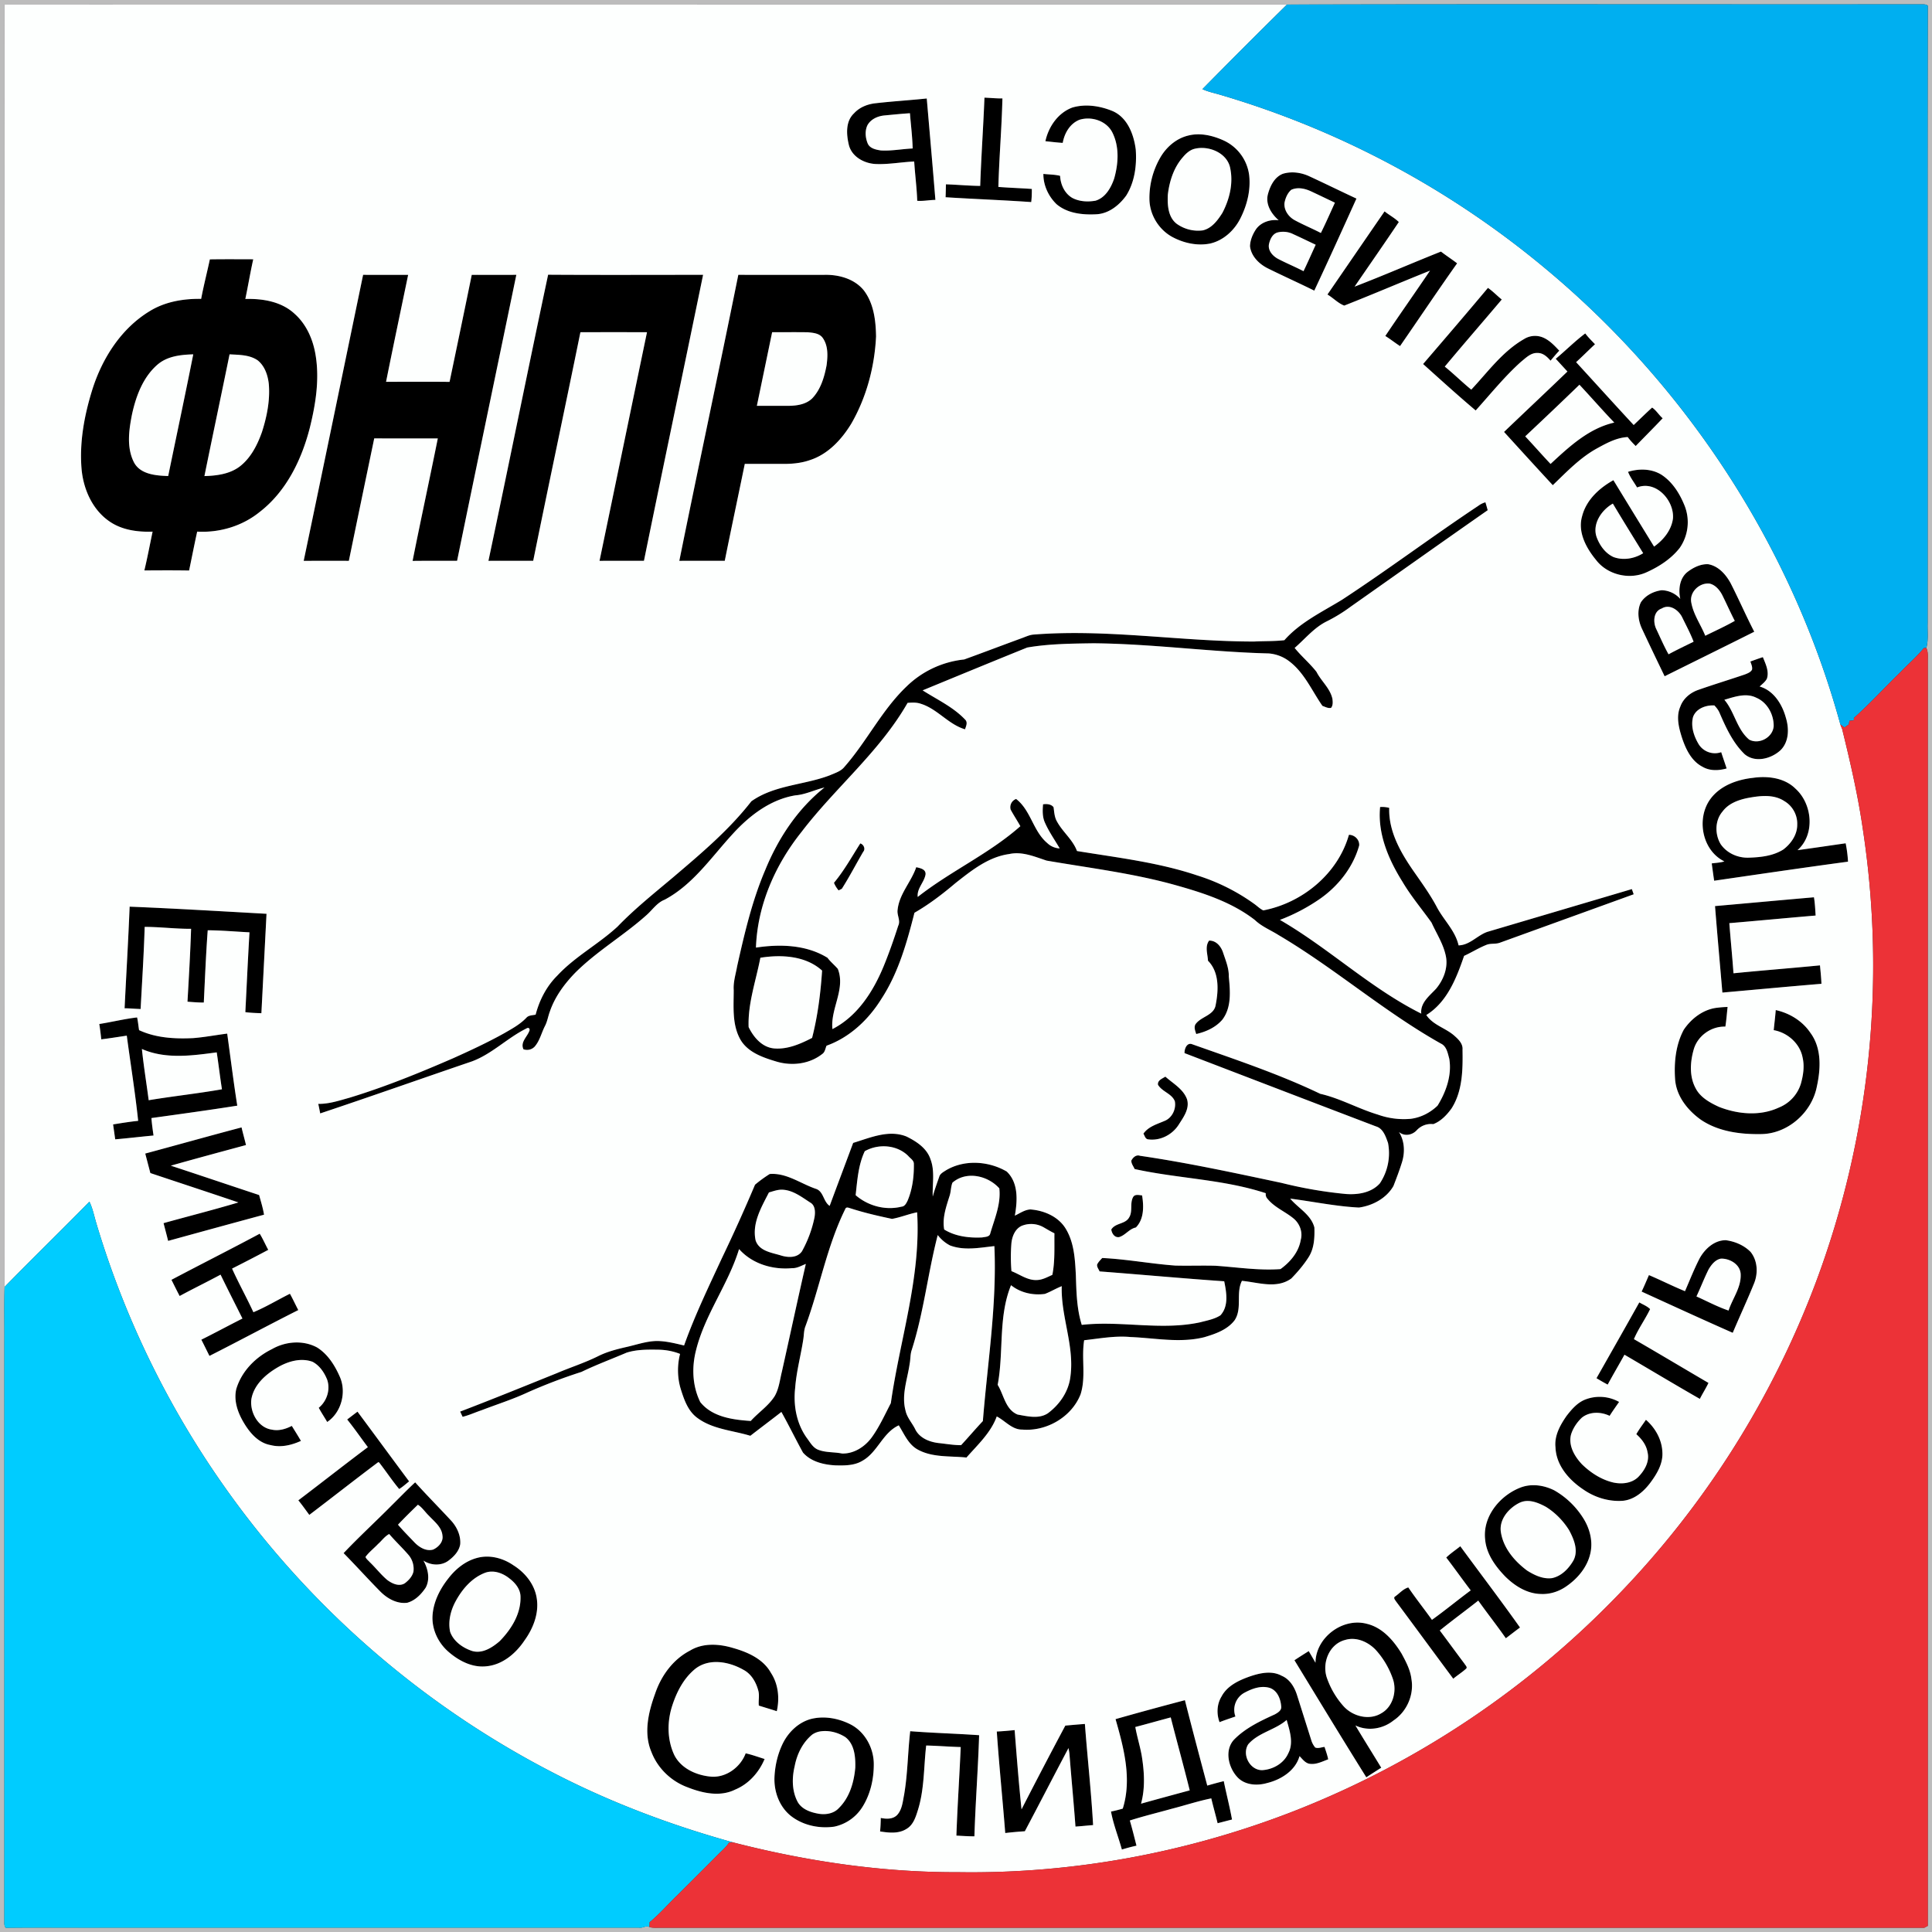 <svg xmlns="http://www.w3.org/2000/svg" width="74" height="74" fill="none">
  <rect width="100%" height="100%" fill="#333333" stroke="none"/>
  <path fill="#BCBCBC" d="M0 0h74v74H0V0Zm.173.173C.177 16.546.171 32.918.176 49.29c-.022.713-.003 1.429-.009 2.142 0 7.4.001 14.8-.001 22.2a.322.322 0 0 0 .051.207c1.241-.015 2.484-.002 3.726-.007l20.538.001c.134.027.27-.1.395-.023.111.035.232.027.348.029h48.479c.034-.02.102-.056.136-.074V25.285c.001-.158.015-.321-.057-.466.089-.311.04-.637.052-.955.004-7.883-.01-15.765.006-23.648-.079-.059-.18-.05-.272-.051-8.092.009-16.184-.013-24.275.01C32.92.172 16.546.178.173.174Z"/>
  <path fill="#000" d="M37.707 3.74c.23.008.458.033.688.03-.027 1.13-.124 2.259-.155 3.39.427.032.855.047 1.281.076.002.169-.002.336-.022.503-1.093-.076-2.188-.114-3.281-.185.007-.164.01-.33.013-.495.438.015.875.057 1.313.062.038-1.128.12-2.254.163-3.381ZM33.542 3.954c.65-.076 1.304-.114 1.955-.183.112 1.295.226 2.59.33 3.885-.233.002-.462.053-.695.035-.017-.504-.084-1.003-.116-1.506-.491.022-.98.117-1.472.097-.444-.02-.925-.282-1.033-.74-.094-.398-.127-.898.2-1.202.213-.235.521-.354.831-.386Zm.34.468c-.26.022-.53.14-.66.378-.099.217-.077.474.011.69.08.196.316.244.503.273.408.024.814-.058 1.22-.075-.01-.452-.068-.9-.103-1.35-.324.02-.647.053-.97.084ZM41.068 4.12c.503-.15 1.055-.067 1.534.129.58.242.826.898.9 1.48.043.6-.039 1.24-.364 1.76-.268.37-.666.692-1.14.717-.528.03-1.112-.032-1.53-.386-.31-.3-.509-.725-.504-1.16.212.025.436.021.64.074.017.334.173.677.472.848.269.14.59.156.885.104.379-.113.593-.495.714-.847.164-.574.205-1.227-.073-1.773-.227-.441-.797-.622-1.255-.479-.365.144-.578.513-.642.885-.223-.013-.444-.042-.664-.064.12-.556.483-1.083 1.027-1.288ZM45.517 5.19c.45-.113.923-.003 1.338.183a1.7 1.7 0 0 1 .992 1.346c.062.561-.08 1.13-.33 1.632-.232.468-.655.862-1.173.978-.497.096-1.017-.021-1.456-.261a1.708 1.708 0 0 1-.862-1.425c-.019-.56.14-1.125.416-1.61.233-.404.615-.735 1.075-.843Zm.203.519c-.17.055-.303.181-.416.315-.346.394-.513.917-.573 1.43-.02.39.004.866.345 1.122.285.199.646.299.992.248.348-.078.572-.385.752-.67.27-.513.42-1.114.304-1.692-.103-.614-.854-.912-1.404-.753ZM49.141 6.654c.339-.101.71-.046 1.026.105.598.277 1.19.568 1.788.846-.533 1.178-1.065 2.357-1.615 3.526-.59-.291-1.19-.56-1.78-.852-.332-.166-.637-.464-.682-.848.007-.238.105-.467.237-.662.195-.264.542-.373.861-.334-.276-.24-.506-.6-.416-.98.083-.32.251-.675.581-.801Zm.318.616c-.145.126-.222.312-.26.495-.03.279.153.54.392.668.326.179.671.32 1.002.491.19-.381.36-.773.537-1.16-.31-.147-.617-.297-.927-.44-.23-.105-.506-.165-.744-.054Zm-.538 1.638c-.19.06-.28.27-.318.452-.042.246.156.457.36.56.317.166.648.302.965.467.161-.335.311-.675.466-1.012-.284-.135-.567-.272-.852-.403a.867.867 0 0 0-.62-.064ZM50.844 11.28c.73-1.061 1.457-2.124 2.189-3.185.176.142.383.25.546.408-.558.83-1.13 1.65-1.695 2.475 1.11-.426 2.202-.903 3.308-1.343.202.156.417.295.619.45-.741 1.048-1.456 2.114-2.186 3.17-.192-.123-.37-.267-.565-.386.563-.84 1.147-1.665 1.712-2.503-1.097.438-2.184.905-3.284 1.338-.234-.087-.423-.295-.644-.424ZM8.038 9.934c.554-.009 1.108-.004 1.662-.003-.113.505-.197 1.015-.303 1.52.664-.02 1.385.1 1.889.57.46.41.714 1.005.806 1.606.148.926-.004 1.869-.228 2.77-.315 1.223-.905 2.435-1.926 3.22-.667.538-1.534.793-2.386.746-.108.495-.205.993-.31 1.49-.57-.01-1.141-.006-1.712-.004.118-.492.21-.99.315-1.485-.571.02-1.174-.06-1.654-.393-.65-.447-.995-1.23-1.065-1.997-.089-1.03.103-2.066.409-3.047.38-1.205 1.107-2.349 2.205-3.013.587-.36 1.285-.477 1.965-.467.095-.507.225-1.008.333-1.513Zm-1.978 4.01c-.573.479-.847 1.213-1.002 1.923-.119.599-.215 1.258.066 1.826.236.478.847.526 1.318.54.32-1.553.651-3.105.96-4.66-.465.013-.967.065-1.342.37Zm2.733-.372c-.317 1.556-.648 3.108-.963 4.663.467-.013.962-.075 1.347-.363.427-.327.68-.826.856-1.323.19-.595.317-1.223.262-1.85-.038-.33-.154-.675-.42-.892-.312-.221-.716-.214-1.082-.235ZM11.633 21.481c.765-3.65 1.517-7.303 2.275-10.955.575.005 1.15.001 1.726.002-.283 1.366-.573 2.73-.846 4.096.81 0 1.621-.006 2.432.003.285-1.366.57-2.732.85-4.1.569 0 1.138.004 1.707-.001-.756 3.651-1.518 7.301-2.269 10.954-.568.003-1.136-.004-1.704.004.312-1.566.65-3.127.966-4.692-.812.002-1.624.003-2.436 0-.325 1.563-.65 3.126-.972 4.689h-1.73ZM18.709 21.482c.773-3.65 1.509-7.31 2.285-10.96 1.979.013 3.958.005 5.937.004-.75 3.652-1.521 7.3-2.266 10.953-.567.004-1.135.001-1.702.002.608-2.918 1.211-5.837 1.818-8.755-.85-.004-1.7-.003-2.55 0-.594 2.92-1.216 5.834-1.808 8.754-.571.003-1.143-.001-1.714.002ZM26.02 21.482c.74-3.655 1.521-7.301 2.26-10.956 1.098.005 2.196.001 3.295.002.554-.014 1.153.15 1.513.597.38.5.458 1.153.467 1.763-.056 1.16-.363 2.32-.943 3.332-.37.61-.895 1.18-1.591 1.404-.358.126-.74.152-1.117.145-.459-.002-.917 0-1.376 0-.254 1.237-.518 2.473-.767 3.711-.58.001-1.16 0-1.741.002Zm3.554-8.758-.585 2.82c.41-.002.818.001 1.228 0 .315-.005.657-.056.892-.285.327-.342.466-.814.551-1.267.047-.349.068-.742-.145-1.045-.126-.183-.37-.201-.572-.22-.457-.008-.913-.002-1.369-.003ZM56.992 11.027c.19.13.349.301.529.446-.725.858-1.464 1.705-2.183 2.57.349.28.667.598 1.015.88.637-.678 1.198-1.464 2.02-1.935a.792.792 0 0 1 .705-.07c.262.102.457.314.646.514-.118.123-.225.254-.335.383-.127-.147-.288-.3-.497-.295-.258-.014-.449.19-.634.338-.634.567-1.167 1.234-1.736 1.864-.685-.577-1.348-1.18-2.014-1.78.832-.968 1.664-1.937 2.484-2.915ZM59.588 13.743c.382-.318.734-.673 1.13-.972.112.15.246.28.374.414-.244.226-.477.463-.723.687.736.801 1.464 1.61 2.205 2.407.235-.223.466-.451.706-.668.157.103.26.285.404.41-.34.36-.69.708-1.033 1.063a2.962 2.962 0 0 1-.305-.344c-.418.022-.795.224-1.153.421-.66.357-1.181.908-1.717 1.423a344.46 344.46 0 0 1-1.868-2.04c.807-.774 1.623-1.538 2.428-2.314-.15-.162-.298-.326-.448-.487Zm-1.168 2.97c.328.349.642.71.971 1.057.71-.66 1.464-1.364 2.44-1.585-.455-.473-.886-.97-1.334-1.45-.686.666-1.38 1.324-2.077 1.978ZM62.357 18.073c.42-.13.901-.125 1.283.113.428.28.706.736.892 1.204.208.52.125 1.139-.194 1.596-.33.421-.793.72-1.276.936-.652.297-1.497.096-1.932-.476-.378-.458-.709-1.071-.53-1.678.159-.62.658-1.074 1.197-1.375.518.849 1.037 1.697 1.558 2.544.36-.257.665-.628.724-1.08.05-.692-.653-1.47-1.375-1.185-.116-.2-.263-.383-.347-.599Zm-1.204 2.496c.116.318.33.621.645.766.375.14.805.064 1.14-.146-.39-.631-.783-1.262-1.162-1.9-.43.242-.797.776-.623 1.28ZM56.624 19.373a.82.82 0 0 1 .271-.134c.03.1.06.201.088.303-1.756 1.225-3.5 2.465-5.252 3.697a6.11 6.11 0 0 1-.92.564c-.481.24-.822.668-1.222 1.014.26.323.582.59.837.917.18.359.522.629.609 1.034.014.112.026.256-.052.345-.118.025-.225-.04-.33-.076-.41-.587-.7-1.286-1.29-1.722a1.489 1.489 0 0 0-.765-.287c-2.247-.056-4.48-.371-6.727-.39-.843.014-1.694.02-2.527.164-1.337.54-2.671 1.092-4.005 1.64.562.359 1.186.644 1.645 1.138.085.108.014.24-.02.354-.642-.188-1.062-.785-1.7-.98-.162-.056-.334-.045-.501-.034-1.07 1.873-2.772 3.252-4.068 4.952-1.004 1.256-1.685 2.803-1.74 4.424.92-.142 1.927-.113 2.74.389.116.156.27.279.396.426.304.774-.289 1.522-.207 2.305.96-.49 1.565-1.443 1.964-2.412a20.88 20.88 0 0 0 .556-1.546c.1-.202-.058-.406-.022-.615.063-.608.522-1.065.712-1.628.144.035.37.073.356.272-.047.308-.336.54-.299.869 1.253-.988 2.733-1.65 3.932-2.71-.12-.215-.256-.42-.373-.636a.336.336 0 0 1 .21-.408c.565.437.649 1.229 1.188 1.685.128.127.302.2.481.209-.19-.328-.413-.64-.566-.988-.1-.22-.09-.465-.072-.7.137-.022.316-.01.403.111.027.187.035.386.135.552.217.4.6.69.762 1.125 1.543.253 3.11.433 4.6.933.789.248 1.54.619 2.208 1.107.108.078.206.177.329.234 1.499-.288 2.858-1.404 3.279-2.895.218 0 .41.186.393.408-.23.831-.791 1.543-1.49 2.036-.48.333-1 .61-1.545.815 1.878 1.087 3.465 2.617 5.413 3.59-.045-.415.32-.683.568-.955.282-.338.463-.796.375-1.24-.092-.465-.357-.866-.55-1.291-.37-.519-.785-1.008-1.11-1.558-.533-.853-.96-1.843-.86-2.87.118-.01.235.005.35.034-.029.913.45 1.73.953 2.453.308.441.624.88.875 1.355.262.495.703.897.829 1.459.43-.012.716-.385 1.102-.518l5.534-1.638.07.199-5.139 1.86c-.168.055-.354.009-.518.084-.29.116-.555.285-.838.414-.29.846-.648 1.771-1.448 2.265.26.393.752.5 1.087.805.153.134.321.302.3.523.013.764.004 1.589-.422 2.254-.18.248-.407.487-.698.598a.741.741 0 0 0-.633.233c-.175.192-.476.245-.681.069.223.353.234.801.106 1.19-.094.295-.204.587-.317.876-.268.47-.797.755-1.321.827-.886-.045-1.756-.23-2.634-.342.307.368.8.614.926 1.106.012.386-.005.798-.22 1.134a5.2 5.2 0 0 1-.663.82c-.563.408-1.269.148-1.892.09-.24.474.022 1.052-.279 1.507-.278.367-.738.524-1.163.65-.93.234-1.889.031-2.83-.006-.594-.054-1.183.06-1.77.123-.113.685.075 1.399-.137 2.07-.343.872-1.309 1.431-2.235 1.352-.391.008-.65-.336-.976-.502-.227.626-.732 1.084-1.16 1.573-.63-.066-1.31.01-1.88-.312-.355-.202-.507-.594-.714-.921-.621.285-.811 1.037-1.4 1.361-.303.183-.674.18-1.017.173-.451-.023-.945-.139-1.253-.492-.282-.515-.54-1.043-.826-1.555-.394.308-.794.607-1.19.913-.677-.206-1.434-.247-2.021-.68-.362-.258-.512-.693-.64-1.099a2.512 2.512 0 0 1-.03-1.357 2.37 2.37 0 0 0-.826-.162c-.41-.005-.83-.012-1.224.115-.575.245-1.163.463-1.726.736a20.4 20.4 0 0 0-2.057.783c-.575.27-1.182.46-1.774.687-.241.081-.474.19-.722.25l-.094-.2c1.241-.474 2.472-.975 3.705-1.472.524-.223 1.069-.395 1.58-.65.341-.172.713-.267 1.085-.351.385-.087.764-.224 1.164-.23.354.001.7.09 1.043.17.408-1.144.936-2.239 1.447-3.34.446-.928.868-1.869 1.27-2.817.175-.151.368-.285.563-.41.636-.05 1.176.362 1.751.563.317.088.294.491.545.658.299-.805.601-1.608.9-2.412.653-.198 1.363-.518 2.043-.245.38.188.78.447.92.872.174.458.067.952.086 1.428.068-.255.16-.502.246-.752.033-.13.167-.19.27-.259.704-.414 1.623-.352 2.317.052.455.433.411 1.122.311 1.69.192-.09.376-.225.594-.237.511.039 1.04.257 1.33.698.348.54.382 1.203.413 1.825.02.637.033 1.284.227 1.897 1.51-.169 3.042.228 4.54-.099.261-.07.542-.118.771-.267.324-.355.231-.876.144-1.303-1.592-.11-3.182-.257-4.773-.378-.035-.086-.109-.167-.094-.264.044-.097.124-.171.195-.249.938.044 1.862.221 2.798.29.513.012 1.026-.008 1.538.007.83.056 1.66.188 2.493.127.375-.272.698-.653.776-1.122.08-.288-.036-.603-.255-.798-.323-.276-.744-.433-1.017-.769a.251.251 0 0 1-.068-.217c-1.627-.537-3.359-.559-5.023-.926-.047-.106-.132-.205-.126-.325.062-.119.183-.234.328-.183 1.82.265 3.619.656 5.417 1.037.815.2 1.642.353 2.478.428.458.032.973-.048 1.294-.407a2.08 2.08 0 0 0 .314-1.551c-.088-.243-.187-.554-.464-.632-2.444-.932-4.887-1.87-7.33-2.806-.01-.162.092-.42.293-.341 1.652.586 3.322 1.14 4.905 1.899.765.173 1.453.57 2.201.794.402.139.83.207 1.255.164.39-.046.757-.234 1.037-.506.328-.53.555-1.168.448-1.797-.058-.21-.1-.478-.321-.58-2.18-1.223-4.068-2.888-6.218-4.156-.302-.19-.643-.324-.904-.575-.895-.695-1.998-1.045-3.075-1.348-1.607-.445-3.265-.646-4.904-.929-.46-.151-.938-.36-1.433-.25-.798.108-1.444.63-2.056 1.111-.495.418-1.012.815-1.573 1.137-.29 1.141-.615 2.3-1.265 3.296-.493.795-1.212 1.478-2.103 1.797-.046.108-.058.246-.165.317-.489.386-1.157.465-1.745.292-.54-.16-1.154-.369-1.423-.91-.286-.563-.22-1.22-.222-1.831-.02-.312.08-.613.132-.917.28-1.248.572-2.505 1.078-3.685.494-1.21 1.237-2.34 2.267-3.157-.375.088-.727.27-1.116.301-.958.159-1.76.777-2.398 1.479-.817.886-1.517 1.939-2.609 2.518-.295.115-.468.394-.7.595-.871.78-1.896 1.375-2.726 2.204-.415.428-.78.922-.972 1.492-.07.182-.095.38-.189.554-.133.26-.196.56-.393.785a.4.4 0 0 1-.43.098c-.127-.28.16-.483.236-.726.013-.09-.059-.113-.123-.069-.73.362-1.315.976-2.086 1.26-1.938.661-3.869 1.345-5.81 1.993a10.417 10.417 0 0 0-.074-.366c.411.007.804-.126 1.195-.234 1.354-.413 2.667-.947 3.964-1.51.66-.297 1.318-.602 1.95-.954.305-.176.623-.347.867-.606.09-.096.232-.085.35-.114.146-.554.416-1.083.826-1.49.678-.734 1.579-1.206 2.31-1.88.658-.683 1.4-1.276 2.125-1.885 1.062-.904 2.142-1.81 3.002-2.916.887-.63 2.03-.62 3.018-1 .192-.087.412-.148.548-.32.86-.978 1.435-2.183 2.385-3.085.59-.583 1.38-.939 2.202-1.028.731-.264 1.459-.543 2.19-.81.152-.053.3-.13.463-.143 2.823-.224 5.633.267 8.455.266.384-.02.771-.006 1.154-.05.604-.685 1.444-1.081 2.21-1.55 1.768-1.158 3.46-2.43 5.22-3.599Zm-27.5 17.311c-.169.88-.484 1.75-.45 2.657.192.393.522.782.989.818.508.04 1-.176 1.442-.404.216-.842.326-1.712.383-2.578-.63-.571-1.562-.62-2.363-.493Zm4 7.41c-.25.528-.286 1.114-.351 1.684.475.412 1.142.594 1.757.441.124-.007.185-.133.233-.23.187-.443.248-.93.24-1.408.004-.139-.139-.211-.216-.308-.434-.428-1.143-.474-1.663-.179Zm3.357 1.205c-.066.165-.055.355-.115.525-.129.409-.28.834-.2 1.27.428.267.96.327 1.455.303.105-.023.278-.015.307-.148.164-.565.416-1.127.349-1.732-.44-.492-1.268-.679-1.796-.218Zm-7.028.374c-.288.564-.655 1.178-.51 1.838.136.409.604.465.96.573.272.088.636.106.816-.16.22-.407.393-.847.48-1.302.032-.197.031-.454-.166-.563-.328-.212-.66-.474-1.067-.491-.177-.008-.346.058-.513.105Zm2.923.636c-.706 1.428-.978 3.016-1.53 4.502-.06.158-.051.329-.08.494-.093.619-.263 1.227-.309 1.853-.076.662.049 1.361.44 1.91.13.172.239.388.454.465.288.11.604.078.903.14.459.014.884-.266 1.145-.63.29-.404.494-.862.722-1.3.345-2.433 1.16-4.824 1.007-7.309-.326.064-.635.195-.96.253a15.52 15.52 0 0 1-1.572-.4c-.071-.016-.184-.081-.22.022Zm6.792.63c-.29.108-.413.436-.431.72-.024.342-.026.687.005 1.03.319.121.614.358.973.339.214-.004.402-.114.593-.197.104-.525.072-1.062.079-1.593-.148-.071-.286-.157-.429-.237a.96.96 0 0 0-.79-.061Zm-3.25.367c-.38 1.456-.537 2.963-.996 4.399-.06.17-.044.353-.08.529-.084.59-.32 1.188-.16 1.788.057.283.266.49.384.745.172.323.547.468.893.507.284.029.569.08.853.08.282-.305.55-.621.834-.923.178-2.231.541-4.457.441-6.702-.563.06-1.152.182-1.7-.026a1.406 1.406 0 0 1-.47-.397Zm-9.262 4.426c-.166.65-.134 1.364.166 1.971.458.573 1.249.678 1.933.723.296-.329.682-.576.92-.956.163-.284.195-.616.272-.928.308-1.376.603-2.756.919-4.13-.171.065-.333.168-.522.162-.742.07-1.533-.163-2.036-.732-.413 1.353-1.313 2.509-1.652 3.89Zm12.069-2.506c-.495 1.214-.273 2.553-.511 3.816.238.386.294.947.764 1.139.375.066.808.177 1.154-.046.455-.336.801-.84.868-1.41.161-1.17-.368-2.295-.333-3.462-.22.086-.424.213-.645.297-.452.063-.938-.045-1.297-.334ZM64.64 21.903c.223-.169.496-.304.782-.293.394.066.68.39.864.724.315.615.589 1.25.907 1.863-1.142.574-2.29 1.137-3.433 1.707a137.25 137.25 0 0 1-.857-1.796c-.154-.318-.21-.707-.056-1.035.176-.268.488-.426.8-.466.27.003.53.132.71.33-.078-.358-.026-.795.283-1.034Zm.136 1.154c.076.467.366.862.54 1.294.377-.188.763-.361 1.13-.57-.171-.33-.32-.67-.486-1-.101-.19-.258-.376-.474-.428-.383-.046-.77.31-.71.704Zm-1.128.25c-.319.107-.336.517-.214.777.155.327.299.66.475.977.315-.17.639-.324.96-.482-.124-.323-.29-.63-.44-.942-.14-.274-.48-.516-.781-.33ZM67.044 25.338c.158-.058.317-.115.478-.168.105.26.247.543.154.827-.064.122-.18.206-.278.299.538.154.863.681 1.004 1.192.128.414.124.923-.202 1.246-.356.331-.975.496-1.377.153-.447-.433-.712-1.01-.956-1.573a.966.966 0 0 0-.202-.294c-.32-.018-.704.118-.818.446-.094.364.037.748.228 1.059a.735.735 0 0 0 .852.285c.066.209.139.415.207.624-.302.085-.643.101-.923-.064-.427-.22-.644-.68-.788-1.114-.12-.381-.232-.81-.061-1.193.111-.315.39-.54.701-.643.588-.206 1.185-.387 1.775-.588.099-.04.213-.08.268-.18.023-.11-.031-.213-.062-.314Zm-.997 1.466c.393.458.475 1.131.953 1.527.378.2.904-.084.936-.515.007-.446-.243-.911-.665-1.09-.392-.198-.833-.036-1.224.078ZM65.507 30.61c.377-.518 1.024-.75 1.64-.817.56-.08 1.201-.003 1.621.412.652.584.766 1.752.081 2.358.615-.083 1.23-.175 1.845-.263.044.232.08.467.089.704-1.71.23-3.419.482-5.127.73a62.953 62.953 0 0 1-.093-.663c.162-.023.327-.028.484-.077-.854-.418-1.081-1.633-.54-2.384Zm1.433-.044c-.36.072-.737.21-.962.516-.294.341-.3.867-.075 1.246.233.346.65.533 1.063.523.458-.012.943-.062 1.34-.313.298-.226.539-.574.532-.962a1.006 1.006 0 0 0-.487-.888c-.415-.278-.948-.208-1.411-.122Z"/>
  <path fill="#000" d="M32.952 32.305c.13.038.208.21.112.321-.277.47-.528.958-.82 1.418l-.125.06a1.089 1.089 0 0 1-.176-.29c.39-.466.683-1 1.009-1.51ZM65.69 34.705c1.262-.11 2.525-.228 3.789-.336.04.23.048.465.064.698-1.103.093-2.204.2-3.306.291.05.641.115 1.28.159 1.921 1.104-.11 2.21-.195 3.313-.303.022.235.048.47.056.706-1.265.105-2.53.224-3.794.336-.094-1.105-.194-2.208-.282-3.313ZM4.966 34.729c1.748.07 3.495.176 5.243.272-.067 1.27-.131 2.538-.197 3.807a6.018 6.018 0 0 1-.614-.04c.052-1.019.097-2.038.16-3.057-.535-.026-1.069-.076-1.602-.079-.067.919-.104 1.846-.15 2.769-.208-.001-.416-.017-.625-.033.053-.93.108-1.86.138-2.792-.593.004-1.184-.074-1.778-.073-.03 1.049-.1 2.097-.154 3.145-.206-.005-.41-.027-.615-.027.064-1.298.142-2.595.194-3.892ZM46.268 36.798c-.01-.257-.125-.539.044-.77.266-.005.45.215.53.447.1.304.232.606.224.932.054.553.111 1.175-.245 1.647-.253.298-.628.467-1.003.551-.036-.118-.092-.245-.032-.365.205-.308.718-.34.779-.754.11-.563.14-1.25-.297-1.688ZM64.49 39.447c.293-.441.767-.801 1.308-.85.123-.018.248-.024.373-.027-.029.25-.045.503-.085.753a1.237 1.237 0 0 0-1.216.89c-.135.476-.167 1.02.075 1.467.18.354.547.556.894.715.724.285 1.573.364 2.295.028a1.44 1.44 0 0 0 .846-.922c.09-.323.14-.668.063-.997-.1-.535-.579-.955-1.105-1.045.025-.257.057-.514.077-.771.529.118 1.021.417 1.326.871.438.587.4 1.378.249 2.059-.192.989-1.107 1.807-2.126 1.82-.797.016-1.643-.091-2.317-.55-.512-.365-.947-.914-.987-1.564-.043-.636.026-1.308.33-1.877ZM3.804 39.223c.483-.077.962-.196 1.448-.252.035.16.048.324.075.487.644.3 1.373.338 2.072.305.437-.036.868-.118 1.303-.173.129.92.241 1.842.387 2.76-1.094.172-2.192.322-3.29.475.017.223.05.445.082.668-.49.045-.978.105-1.467.147-.029-.19-.055-.382-.082-.572.319-.052.64-.103.96-.137-.114-1.09-.29-2.175-.436-3.262-.325.048-.65.101-.976.14a12.479 12.479 0 0 0-.076-.586Zm1.63.955c.069.656.177 1.309.261 1.963.934-.154 1.876-.255 2.807-.418-.075-.47-.128-.944-.201-1.414-.947.126-1.963.268-2.866-.131ZM44.353 41.548c-.021-.172.168-.234.283-.31.296.265.685.473.83.866.11.368-.143.696-.328.99-.252.381-.718.615-1.173.544-.1-.02-.123-.142-.169-.216.19-.272.516-.362.804-.486.293-.112.456-.454.399-.754-.117-.298-.49-.365-.646-.634ZM5.563 44.184c1.23-.33 2.457-.677 3.689-1.002.052.227.118.45.17.676-.96.26-1.922.518-2.88.79 1.13.371 2.255.752 3.383 1.125.069.25.147.497.188.753-1.225.33-2.45.667-3.674 1.003-.054-.228-.117-.454-.174-.68.955-.266 1.918-.509 2.867-.793-1.123-.38-2.249-.75-3.373-1.125l-.196-.746ZM43.395 45.862c.067-.135.231-.087.35-.074.066.417.079.905-.239 1.228-.253.052-.399.295-.638.367-.177.03-.282-.14-.302-.29.156-.256.531-.198.68-.457.149-.232.025-.534.149-.774ZM6.567 49.02c1.124-.594 2.26-1.166 3.382-1.766.122.199.214.414.326.618-.459.245-.921.483-1.386.718.254.566.557 1.108.817 1.671.482-.2.931-.475 1.399-.707.114.204.211.418.32.625-1.14.575-2.264 1.18-3.403 1.756-.103-.208-.205-.416-.31-.622.528-.263 1.047-.544 1.574-.81-.28-.56-.564-1.118-.838-1.68-.518.28-1.05.536-1.567.817-.109-.205-.21-.413-.314-.62ZM65.099 48.199c.201-.364.567-.7 1.005-.696.35.047.699.194.949.45.271.338.291.823.127 1.215-.257.633-.546 1.253-.813 1.882-1.168-.516-2.327-1.049-3.489-1.58.1-.208.188-.42.28-.631.463.197.914.426 1.381.616.183-.42.35-.849.56-1.256Zm.343.424c-.168.338-.303.693-.464 1.035.408.181.806.397 1.23.54.148-.454.473-.867.465-1.358.007-.395-.401-.639-.754-.632-.22.04-.37.233-.477.415ZM62.79 49.886c.137.082.298.14.414.256-.188.393-.451.749-.62 1.15.955.553 1.903 1.12 2.855 1.678-.1.21-.226.405-.331.611-.968-.554-1.924-1.129-2.887-1.692-.211.384-.434.76-.643 1.145a8.656 8.656 0 0 1-.43-.245c.55-.967 1.1-1.933 1.642-2.904ZM10.422 51.672c.52-.296 1.192-.35 1.725-.06.407.257.676.681.866 1.113.268.592.064 1.378-.48 1.74-.106-.182-.225-.357-.323-.544.311-.252.455-.7.319-1.082-.111-.274-.291-.54-.559-.68-.448-.163-.946-.015-1.34.219-.46.268-.907.665-1.002 1.214-.065.497.258 1.096.788 1.168.262.056.53-.024.761-.144.117.19.238.38.35.574-.36.164-.767.262-1.16.16-.455-.077-.78-.447-1.008-.821-.24-.391-.415-.86-.31-1.322.203-.684.74-1.227 1.373-1.535ZM60.71 53.61a1.524 1.524 0 0 1 1.305.087c-.122.177-.248.351-.363.533-.334-.16-.76-.17-1.06.068-.188.175-.339.399-.416.645-.113.425.134.842.417 1.142.331.324.736.587 1.19.697.329.074.712.038.964-.208.241-.245.446-.592.358-.947-.045-.28-.224-.512-.43-.694.108-.193.245-.368.369-.551.36.313.61.76.63 1.243.026.437-.212.832-.463 1.169-.254.339-.61.646-1.047.69a2.362 2.362 0 0 1-1.506-.424c-.553-.365-1.054-.926-1.079-1.622-.05-.447.181-.858.428-1.212.192-.246.407-.496.703-.617ZM13.297 54.37c.133-.1.263-.201.396-.3.661.889 1.315 1.782 1.976 2.67-.123.1-.242.21-.379.293-.272-.324-.505-.682-.767-1.016l-.035-.013c-.887.665-1.758 1.35-2.64 2.02-.14-.186-.273-.377-.42-.557.89-.676 1.77-1.367 2.662-2.038-.266-.353-.515-.717-.793-1.06ZM14.995 57.668c.302-.297.595-.603.907-.89.453.5.927.98 1.385 1.474.217.242.364.56.34.891-.04.27-.245.482-.456.639-.276.203-.674.18-.953-.007.175.307.264.712.086 1.037-.17.254-.403.495-.706.578-.388.05-.757-.158-1.024-.423-.479-.485-.935-.993-1.413-1.479.592-.625 1.228-1.208 1.834-1.82Zm1.011-.033c-.258.25-.515.503-.762.764.195.23.41.444.618.665.182.194.452.365.727.289.201-.09.396-.295.359-.532-.026-.327-.31-.538-.516-.762-.143-.135-.266-.328-.426-.424ZM14.49 59.13c-.16.17-.351.315-.491.503.029.083.107.136.163.201.231.22.426.477.671.683.186.14.455.266.674.125.147-.113.286-.26.33-.445a.823.823 0 0 0-.181-.629c-.24-.28-.51-.531-.749-.811-.168.087-.278.248-.417.373ZM58.296 56.956c.408-.135.857-.062 1.235.128.452.248.825.624 1.105 1.055.257.402.388.904.275 1.376-.12.513-.479.94-.904 1.237-.286.204-.636.32-.989.302-.529-.01-1.003-.31-1.368-.673-.376-.39-.72-.863-.766-1.42-.1-.898.6-1.719 1.412-2.005Zm-.072.594c-.428.201-.826.655-.733 1.16.103.6.525 1.092 1 1.447.282.177.611.335.953.29.363-.075.642-.366.822-.676.201-.38.02-.816-.166-1.163a2.813 2.813 0 0 0-.893-.895c-.295-.157-.654-.31-.983-.163ZM55.395 59.658c.165-.16.36-.287.538-.433.761 1.039 1.543 2.063 2.287 3.113-.184.134-.361.275-.543.412-.34-.49-.71-.957-1.056-1.443-.488.386-.99.753-1.474 1.144.32.423.63.852.948 1.276.027.053.13.134.055.193-.153.138-.33.247-.486.38-.732-.984-1.456-1.973-2.188-2.956-.032-.053-.12-.142-.042-.193.168-.116.307-.289.508-.348.288.424.607.824.905 1.241.506-.362.985-.759 1.485-1.128-.317-.416-.618-.844-.937-1.258ZM18.28 59.67c.475-.126.985.009 1.384.283.444.28.808.724.892 1.253.098.577-.129 1.16-.463 1.622-.333.502-.847.94-1.468.995-.531.057-1.038-.203-1.43-.54-.396-.334-.648-.844-.63-1.366.024-.538.276-1.04.606-1.457.28-.364.658-.672 1.109-.79Zm.317.565c-.52.192-.897.635-1.153 1.112-.186.35-.287.762-.203 1.155.129.365.478.612.833.731.393.123.777-.124 1.063-.37.44-.45.813-1.037.8-1.688.005-.297-.197-.546-.423-.715-.252-.204-.598-.332-.917-.225ZM50.387 63.688c.005-.966 1.04-1.74 1.966-1.493.598.143 1.024.638 1.331 1.142.166.307.336.624.377.975a1.613 1.613 0 0 1-.688 1.588c-.405.325-.983.417-1.457.189.324.543.661 1.078.989 1.619-.191.122-.383.242-.572.367-.93-1.487-1.839-2.987-2.753-4.484.181-.12.364-.236.548-.35.087.148.175.296.259.447Zm1.136-.874c-.611.156-.892.877-.702 1.444.14.397.35.776.635 1.089.35.395.99.563 1.456.273.443-.251.599-.846.439-1.31a3.185 3.185 0 0 0-.667-1.125c-.294-.303-.74-.5-1.161-.37ZM26.42 63.228c.5-.31 1.127-.267 1.67-.103.559.16 1.148.42 1.441.954.283.43.334.97.222 1.465-.228-.075-.46-.143-.688-.215-.022-.19.033-.391-.022-.58-.085-.319-.265-.633-.566-.79-.546-.313-1.296-.455-1.833-.05-.44.35-.713.867-.886 1.393-.209.618-.212 1.322.069 1.919.254.51.83.771 1.374.825.59.066 1.158-.347 1.36-.889.247.054.483.142.725.217-.213.512-.609.957-1.127 1.172-.577.287-1.252.137-1.824-.089a2.356 2.356 0 0 1-1.382-1.347c-.31-.721-.117-1.534.14-2.24.23-.68.68-1.306 1.326-1.642ZM47.868 64.213c.39-.133.844-.235 1.226-.026.312.131.494.442.59.752.18.574.362 1.148.544 1.722a.784.784 0 0 0 .148.273c.117.046.238-.012.357-.023.05.157.108.312.14.475-.237.088-.48.22-.74.167-.157-.044-.25-.18-.358-.288-.16.56-.71.902-1.247 1.031-.389.111-.862.08-1.145-.24-.337-.372-.486-1.027-.114-1.425.434-.445 1.008-.713 1.565-.968.11-.064.253-.145.24-.292-.019-.28-.136-.6-.415-.712-.345-.117-.713.021-1.016.19a.744.744 0 0 0-.323.898c-.203.07-.409.137-.61.216-.117-.32-.102-.69.079-.983.215-.412.662-.619 1.08-.767Zm-.06 2.6c-.247.391.063.99.535.988.41-.023.827-.254.999-.641.216-.406.055-.87-.06-1.281-.44.386-1.083.48-1.474.934ZM42.727 65.847c.883-.252 1.77-.492 2.658-.726.275 1.093.566 2.182.856 3.272.21-.061.42-.12.632-.171.1.49.227.977.316 1.47-.184.046-.368.096-.552.142-.076-.32-.168-.633-.242-.952-.516.104-1.017.271-1.526.402-.532.148-1.069.278-1.594.445.093.319.173.642.254.965-.189.04-.374.092-.559.147-.133-.486-.325-.959-.415-1.454.151-.03.3-.07.45-.113.356-1.133.039-2.325-.278-3.427Zm.758.302c.066.37.18.73.246 1.101.098.605.138 1.238-.027 1.836.62-.174 1.243-.343 1.865-.511-.23-.934-.49-1.862-.727-2.794-.453.12-.904.25-1.357.367ZM31.05 65.844c.506-.13 1.052-.033 1.515.198.567.285.91.92.903 1.547 0 .569-.134 1.151-.442 1.634a1.68 1.68 0 0 1-1.068.742c-.579.084-1.204-.048-1.668-.413-.438-.352-.647-.926-.626-1.477.02-.459.128-.917.335-1.328.217-.419.59-.774 1.05-.903Zm.3.487a.721.721 0 0 0-.24.109c-.366.301-.584.749-.672 1.21-.106.44-.107.928.1 1.34.142.285.463.413.759.47.289.064.631.02.838-.21.408-.403.575-.984.624-1.54.012-.411-.026-.907-.383-1.176-.3-.19-.677-.28-1.027-.203ZM40.804 66.095c.25-.023.5-.045.75-.064.097 1.292.242 2.581.314 3.874-.225.016-.45.043-.675.058-.066-.92-.156-1.836-.228-2.754-.006-.086-.024-.172-.04-.254-.562 1.059-1.109 2.126-1.67 3.186-.252.017-.503.039-.752.068-.102-1.297-.235-2.59-.323-3.888.228-.01.456-.032.683-.054.08 1.012.158 2.026.264 3.036.55-1.074 1.11-2.143 1.677-3.208ZM34.634 68.722c.134-.798.136-1.61.229-2.413.878.069 1.76.091 2.64.153-.04 1.292-.142 2.581-.18 3.873-.231.002-.461-.015-.691-.026.04-1.132.117-2.262.166-3.393-.441-.012-.882-.05-1.323-.058-.096.823-.067 1.668-.316 2.468-.084.27-.179.578-.442.728-.301.19-.675.147-1.008.094.017-.172.024-.345.027-.517.21.045.466.054.628-.114.197-.216.213-.523.27-.795Z"/>
  <path fill="#FDFFFE" d="M.173.172c16.373.005 32.746 0 49.12.003a286.884 286.884 0 0 0-3.238 3.24c.22.102.46.148.692.218a34.716 34.716 0 0 1 12.454 6.66c5.408 4.499 9.43 10.66 11.288 17.45.02.06.043.12.069.179.314 1.276.61 2.56.797 3.863a34.636 34.636 0 0 1-1.8 17.322 34.826 34.826 0 0 1-7.562 11.965 34.912 34.912 0 0 1-12.33 8.258c-4.115 1.619-8.544 2.448-12.967 2.379-2.898.011-5.787-.415-8.591-1.134-2.412-.667-4.767-1.554-6.987-2.711A35.081 35.081 0 0 1 8.374 56.626a34.671 34.671 0 0 1-4.68-9.757c-.085-.282-.14-.575-.269-.843-1.074 1.096-2.176 2.167-3.249 3.265C.171 32.918.176 16.546.173.172ZM37.707 3.74c-.044 1.127-.125 2.253-.163 3.381-.438-.005-.875-.047-1.313-.061-.003.165-.006.33-.013.495 1.093.07 2.188.108 3.28.185.02-.167.025-.335.023-.503-.426-.03-.854-.044-1.281-.077.03-1.13.128-2.26.155-3.39-.23.003-.459-.021-.688-.03Zm-4.165.214c-.31.032-.618.152-.831.387-.327.304-.294.803-.2 1.201.108.459.588.72 1.032.74.493.021.982-.075 1.473-.096.031.502.099 1.002.116 1.505.232.019.462-.032.696-.034-.105-1.296-.22-2.59-.331-3.885-.651.069-1.305.107-1.955.182Zm7.526.167c-.544.204-.907.732-1.027 1.288.22.022.441.051.664.064.065-.372.277-.741.642-.885.458-.143 1.028.038 1.255.479.278.546.237 1.198.073 1.773-.12.352-.335.733-.714.847-.295.052-.616.036-.885-.104-.3-.171-.455-.515-.472-.848-.204-.053-.428-.049-.64-.074-.005.434.194.86.504 1.16.418.354 1.002.415 1.53.386.474-.025.872-.348 1.14-.718.325-.52.407-1.159.364-1.76-.074-.582-.32-1.237-.9-1.48-.48-.195-1.03-.279-1.534-.128Zm4.45 1.07c-.461.108-.843.44-1.076.843a3.097 3.097 0 0 0-.416 1.61c.014.584.353 1.141.862 1.425.44.24.96.357 1.456.261.518-.116.941-.51 1.172-.978.251-.501.393-1.07.331-1.632a1.7 1.7 0 0 0-.992-1.346c-.415-.186-.888-.296-1.338-.183Zm3.623 1.464c-.33.125-.498.48-.581.801-.09.38.14.74.416.98-.319-.039-.666.07-.861.334-.132.195-.23.423-.237.661.045.385.35.682.682.848.59.292 1.19.561 1.78.853.55-1.17 1.082-2.348 1.615-3.526-.598-.278-1.19-.57-1.788-.846-.316-.151-.688-.207-1.026-.105Zm1.703 4.626c.22.129.41.337.644.424 1.1-.433 2.187-.9 3.284-1.338-.565.837-1.15 1.663-1.712 2.502.195.12.373.264.565.387.73-1.056 1.444-2.123 2.186-3.17-.203-.156-.417-.294-.619-.45-1.106.44-2.198.917-3.308 1.343.565-.825 1.137-1.645 1.694-2.475-.162-.16-.37-.266-.546-.408-.731 1.06-1.458 2.123-2.188 3.185ZM8.038 9.934c-.108.505-.238 1.005-.333 1.513-.68-.01-1.378.107-1.965.467-1.099.664-1.825 1.807-2.205 3.012-.306.981-.498 2.017-.41 3.048.071.767.415 1.55 1.066 1.996.48.334 1.083.413 1.654.393-.105.495-.197.994-.316 1.486.572-.003 1.143-.007 1.714.003.104-.497.2-.994.31-1.49.851.048 1.718-.208 2.385-.746 1.021-.785 1.611-1.996 1.926-3.22.224-.9.376-1.844.228-2.77-.093-.6-.346-1.196-.807-1.606-.503-.47-1.224-.588-1.888-.569.106-.506.19-1.016.303-1.52-.554-.001-1.108-.006-1.662.003Zm3.594 11.547c.577 0 1.152-.002 1.73 0 .321-1.564.647-3.127.972-4.69.811.004 1.623.002 2.435.001-.315 1.565-.654 3.126-.966 4.692.568-.008 1.137 0 1.705-.005.75-3.652 1.513-7.302 2.269-10.953-.57.005-1.14 0-1.708.001-.279 1.368-.564 2.734-.85 4.1-.81-.01-1.621-.003-2.432-.003.274-1.367.563-2.73.846-4.096-.575-.001-1.15.003-1.725-.002-.758 3.652-1.51 7.305-2.276 10.955Zm7.076 0c.572-.003 1.144 0 1.715-.002.592-2.92 1.214-5.834 1.808-8.754.85-.003 1.7-.003 2.55 0-.607 2.918-1.21 5.838-1.818 8.756.567-.002 1.134 0 1.702-.002.745-3.653 1.515-7.301 2.265-10.953-1.979 0-3.957.009-5.936-.004-.777 3.65-1.512 7.309-2.286 10.96Zm7.311 0c.58-.002 1.161 0 1.741-.001.25-1.239.513-2.475.767-3.712.46.002.918 0 1.377 0 .376.007.759-.019 1.117-.145.696-.224 1.22-.793 1.59-1.404.58-1.01.887-2.17.944-3.332-.01-.609-.087-1.263-.467-1.763-.36-.446-.96-.61-1.514-.597-1.098 0-2.197.004-3.295-.001-.738 3.655-1.52 7.3-2.26 10.956Zm30.973-10.455c-.82.979-1.652 1.948-2.484 2.917.666.599 1.33 1.202 2.014 1.779.569-.63 1.102-1.297 1.736-1.865.185-.148.376-.351.633-.337.21-.006.371.148.498.295.11-.129.217-.26.335-.383-.19-.2-.384-.412-.646-.514a.792.792 0 0 0-.705.07c-.822.471-1.383 1.257-2.02 1.936-.348-.283-.666-.601-1.015-.882.719-.864 1.458-1.71 2.183-2.57-.18-.144-.338-.315-.53-.446Zm2.596 2.717c.15.161.298.325.448.487-.805.776-1.621 1.54-2.428 2.314.62.681 1.24 1.363 1.867 2.04.536-.515 1.057-1.066 1.718-1.423.358-.197.735-.4 1.152-.42.09.123.197.234.306.343.343-.355.693-.703 1.033-1.063-.145-.126-.248-.307-.404-.41-.24.217-.47.445-.706.668-.741-.797-1.469-1.606-2.205-2.407.245-.224.48-.461.723-.687-.128-.135-.262-.265-.373-.414-.398.299-.749.654-1.131.972Zm2.77 4.33c.083.215.23.399.346.598.722-.285 1.425.494 1.375 1.185-.059.452-.363.823-.724 1.08-.52-.847-1.04-1.695-1.558-2.544-.54.301-1.038.756-1.197 1.375-.179.607.152 1.22.53 1.678.435.573 1.28.774 1.932.477.483-.217.946-.515 1.276-.937a1.725 1.725 0 0 0 .194-1.596c-.185-.467-.464-.924-.892-1.204-.382-.238-.864-.243-1.283-.113Zm-5.734 1.3c-1.76 1.17-3.452 2.44-5.22 3.598-.767.47-1.606.865-2.21 1.55-.383.045-.77.03-1.155.051-2.82.001-5.632-.49-8.454-.266-.163.013-.312.09-.464.143-.73.267-1.458.545-2.19.81a3.71 3.71 0 0 0-2.201 1.028c-.95.902-1.525 2.107-2.385 3.084-.137.173-.356.234-.549.32-.988.382-2.13.371-3.017 1-.86 1.107-1.94 2.012-3.002 2.916-.725.61-1.468 1.203-2.126 1.886-.73.674-1.631 1.146-2.31 1.88-.41.407-.68.936-.825 1.49-.118.029-.26.018-.35.114-.244.259-.562.43-.868.606-.632.352-1.29.657-1.949.953-1.297.564-2.61 1.098-3.964 1.51-.39.108-.784.242-1.195.235.027.12.051.243.074.366 1.94-.648 3.872-1.332 5.81-1.992.77-.285 1.356-.899 2.086-1.26.064-.045.136-.022.123.068-.076.243-.364.445-.235.725a.4.4 0 0 0 .429-.098c.197-.224.26-.525.393-.785.093-.173.12-.37.188-.553.193-.57.558-1.064.973-1.492.83-.83 1.855-1.424 2.726-2.204.231-.202.405-.48.7-.595 1.091-.58 1.791-1.632 2.608-2.519.639-.701 1.441-1.32 2.399-1.478.389-.03.74-.213 1.116-.301-1.03.817-1.774 1.948-2.268 3.156-.505 1.18-.797 2.438-1.077 3.686-.053.304-.153.605-.132.917 0 .61-.065 1.268.222 1.832.269.54.883.748 1.423.909.587.173 1.256.094 1.745-.292.107-.07.118-.209.165-.318.89-.318 1.61-1.001 2.103-1.796.65-.996.975-2.155 1.265-3.296.561-.322 1.078-.719 1.572-1.137.613-.482 1.259-1.003 2.056-1.112.496-.11.973.1 1.433.251 1.64.283 3.298.483 4.904.93 1.078.301 2.18.652 3.075 1.347.261.25.602.384.904.575 2.15 1.268 4.04 2.933 6.218 4.156.221.102.264.37.322.58.106.628-.12 1.267-.448 1.797-.28.272-.648.46-1.037.506a2.947 2.947 0 0 1-1.255-.164c-.749-.225-1.436-.621-2.202-.795-1.582-.759-3.252-1.313-4.904-1.898-.202-.08-.303.18-.293.34 2.443.937 4.885 1.875 7.33 2.806.277.079.376.39.463.633a2.079 2.079 0 0 1-.313 1.55c-.322.36-.836.44-1.294.407a16.458 16.458 0 0 1-2.478-.427c-1.799-.381-3.598-.772-5.417-1.037-.145-.051-.267.064-.328.183-.007.12.08.219.125.325 1.665.367 3.396.39 5.024.926a.251.251 0 0 0 .068.217c.273.336.693.492 1.017.769.219.195.335.51.254.798-.077.469-.4.85-.776 1.122-.833.061-1.662-.072-2.492-.128-.513-.014-1.026.006-1.538-.007-.936-.068-1.86-.245-2.799-.29-.07.079-.15.153-.194.25-.015.097.059.178.093.264 1.592.121 3.182.268 4.774.378.087.427.18.948-.144 1.303-.23.15-.51.197-.772.267-1.498.327-3.03-.07-4.54.1-.193-.614-.206-1.261-.226-1.898-.032-.622-.065-1.286-.413-1.825-.29-.44-.82-.66-1.33-.699-.218.013-.402.148-.594.238.1-.568.144-1.257-.312-1.69-.693-.404-1.612-.466-2.317-.052-.102.068-.236.13-.27.26-.086.248-.177.496-.246.751-.019-.476.089-.97-.086-1.428-.139-.425-.54-.685-.92-.872-.679-.273-1.39.047-2.042.245-.299.804-.602 1.607-.9 2.412-.252-.167-.228-.57-.545-.659-.576-.2-1.116-.613-1.751-.562a4.904 4.904 0 0 0-.563.41 65.58 65.58 0 0 1-1.27 2.816c-.51 1.102-1.04 2.197-1.447 3.342-.344-.08-.689-.17-1.043-.172-.4.007-.78.144-1.165.23-.37.085-.743.18-1.085.352-.51.254-1.056.427-1.58.65-1.232.497-2.463.998-3.704 1.472l.094.2c.248-.06.48-.169.722-.25.592-.228 1.198-.418 1.774-.687a20.392 20.392 0 0 1 2.057-.783c.563-.273 1.15-.49 1.725-.736.395-.127.815-.12 1.224-.115.283.006.565.057.827.162-.113.444-.106.919.03 1.357.128.406.278.841.64 1.1.587.432 1.344.472 2.022.679.394-.306.794-.605 1.189-.913.286.512.543 1.04.826 1.555.308.353.802.469 1.253.491.343.008.713.01 1.017-.172.589-.324.779-1.076 1.4-1.361.207.327.36.719.713.92.571.322 1.251.246 1.88.313.428-.489.933-.947 1.16-1.574.326.167.586.51.977.503.926.079 1.892-.48 2.234-1.352.213-.671.025-1.385.137-2.07.588-.064 1.177-.178 1.77-.123.942.037 1.901.24 2.831.007.425-.127.885-.284 1.163-.651.3-.455.039-1.033.279-1.508.623.059 1.329.318 1.891-.09.243-.251.477-.522.664-.819.215-.336.232-.748.22-1.134-.126-.492-.62-.739-.926-1.106.878.112 1.747.297 2.633.342.525-.073 1.054-.356 1.322-.827.112-.29.223-.58.316-.877.13-.388.118-.837-.106-1.19.206.177.507.124.682-.068a.742.742 0 0 1 .632-.233c.292-.11.518-.35.698-.598.427-.665.436-1.49.423-2.254.02-.221-.148-.389-.3-.523-.335-.306-.828-.412-1.087-.805.8-.494 1.157-1.42 1.447-2.265.284-.13.55-.298.839-.415.163-.074.35-.028.518-.084l5.139-1.86-.07-.199a8405.09 8405.09 0 0 1-5.535 1.638c-.385.134-.67.507-1.102.518-.125-.561-.566-.964-.828-1.458-.251-.476-.568-.914-.875-1.355-.504-.723-.982-1.54-.954-2.454a1.043 1.043 0 0 0-.349-.032c-.101 1.026.326 2.016.86 2.868.325.55.74 1.04 1.11 1.559.193.425.458.826.55 1.29.088.444-.093.903-.375 1.241-.25.272-.613.54-.568.955-1.948-.973-3.535-2.503-5.414-3.59a7.15 7.15 0 0 0 1.546-.815c.698-.493 1.259-1.205 1.49-2.036.017-.222-.176-.408-.393-.408-.422 1.49-1.78 2.607-3.28 2.895-.123-.058-.22-.156-.328-.235a7.627 7.627 0 0 0-2.208-1.106c-1.49-.5-3.057-.68-4.6-.933-.161-.435-.545-.725-.763-1.125-.1-.166-.108-.365-.134-.552-.088-.121-.267-.134-.403-.112-.019.236-.029.481.072.701.153.349.375.66.566.988a.735.735 0 0 1-.481-.209c-.54-.456-.623-1.248-1.188-1.685a.336.336 0 0 0-.21.408c.116.215.252.42.372.635-1.198 1.06-2.678 1.723-3.931 2.71-.038-.328.252-.56.3-.868.013-.199-.213-.237-.357-.272-.19.563-.649 1.02-.713 1.628-.035.209.123.413.023.615-.168.521-.348 1.04-.556 1.546-.4.969-1.004 1.92-1.964 2.412-.082-.783.511-1.531.207-2.305-.126-.148-.28-.27-.396-.426-.813-.502-1.82-.53-2.74-.39.055-1.62.736-3.167 1.74-4.424 1.296-1.7 2.998-3.078 4.068-4.95.167-.012.339-.023.5.033.639.194 1.06.792 1.7.98.034-.113.106-.246.02-.355-.459-.494-1.083-.778-1.644-1.137 1.333-.549 2.667-1.1 4.005-1.64.833-.144 1.683-.15 2.527-.163 2.248.018 4.48.333 6.726.389.275.023.544.121.765.287.591.435.881 1.135 1.29 1.722.106.036.213.101.33.076.078-.09.067-.233.053-.345-.087-.405-.428-.675-.61-1.034-.254-.326-.577-.594-.837-.917.4-.346.742-.775 1.223-1.014a6.11 6.11 0 0 0 .92-.564c1.751-1.232 3.496-2.472 5.251-3.697a8.31 8.31 0 0 0-.087-.303.82.82 0 0 0-.271.134Zm8.016 2.53c-.309.239-.36.676-.282 1.035a.994.994 0 0 0-.71-.331c-.313.04-.626.198-.8.466-.155.327-.1.717.055 1.035.28.6.568 1.198.856 1.795 1.144-.57 2.291-1.132 3.433-1.706-.317-.613-.592-1.248-.907-1.863-.183-.334-.47-.658-.863-.724-.286-.01-.559.124-.782.293Zm2.404 3.434c.03.101.085.204.062.314-.055.1-.17.14-.268.18-.59.201-1.187.382-1.775.588-.31.104-.59.329-.702.643-.17.384-.059.812.062 1.193.144.435.36.895.788 1.115.28.165.62.149.923.064-.068-.21-.141-.416-.208-.624a.735.735 0 0 1-.851-.286c-.191-.31-.322-.695-.228-1.059.114-.328.498-.464.818-.445.08.087.158.18.202.294.244.563.509 1.14.955 1.572.403.343 1.022.178 1.378-.153.326-.323.33-.832.202-1.245-.14-.512-.466-1.039-1.004-1.193.098-.093.214-.176.278-.299.093-.284-.05-.567-.154-.826-.161.052-.32.11-.478.167Zm-1.537 5.273c-.541.75-.314 1.966.54 2.384-.157.05-.322.054-.484.077.03.221.06.442.093.663 1.708-.248 3.416-.5 5.127-.73a4.828 4.828 0 0 0-.09-.704c-.615.088-1.229.18-1.844.263.684-.606.57-1.774-.081-2.358-.42-.415-1.061-.492-1.621-.412-.616.067-1.263.299-1.64.817Zm-32.556 1.695c-.325.51-.619 1.043-1.008 1.508.041.107.104.203.176.291l.124-.06c.293-.46.544-.947.82-1.418.096-.11.018-.283-.112-.321Zm32.738 2.4c.088 1.105.188 2.208.282 3.313 1.265-.112 2.529-.231 3.794-.336-.008-.236-.034-.47-.056-.706-1.104.108-2.21.193-3.313.303-.045-.64-.11-1.28-.159-1.92 1.102-.093 2.203-.199 3.306-.292-.017-.233-.025-.468-.065-.699-1.263.109-2.526.226-3.789.337Zm-60.724.023c-.051 1.298-.13 2.595-.193 3.892.205 0 .409.023.614.027.055-1.047.124-2.096.155-3.145.593 0 1.185.078 1.778.074-.03.931-.085 1.861-.138 2.791.208.017.416.033.625.033.045-.922.082-1.85.15-2.768.533.002 1.067.052 1.6.078-.061 1.019-.106 2.039-.159 3.058.204.026.41.034.615.04L10.208 35c-1.747-.096-3.495-.203-5.243-.273Zm41.303 2.07c.436.437.407 1.125.296 1.688-.06.414-.573.445-.779.753-.06.12-.004.247.033.366.375-.084.75-.254 1.003-.552.356-.472.298-1.094.245-1.646.007-.326-.124-.629-.224-.933-.08-.232-.264-.452-.53-.447-.17.231-.055.513-.044.77Zm18.221 2.649c-.303.569-.373 1.241-.33 1.877.04.65.475 1.198.987 1.564.675.458 1.521.565 2.318.55 1.019-.014 1.934-.832 2.125-1.82.15-.681.19-1.472-.248-2.06-.305-.454-.797-.753-1.326-.87-.02.257-.052.513-.078.77.527.09 1.005.51 1.106 1.045.078.33.027.675-.063.997a1.44 1.44 0 0 1-.846.922c-.722.336-1.571.258-2.295-.027-.347-.16-.714-.362-.894-.715-.242-.448-.21-.991-.076-1.468.141-.528.67-.91 1.216-.89.041-.25.057-.502.086-.753a3.59 3.59 0 0 0-.374.027c-.54.05-1.014.41-1.308.85Zm-60.686-.225c.031.195.055.39.076.587.327-.04.651-.093.977-.141.145 1.087.321 2.172.436 3.263-.321.033-.641.085-.96.137l.081.571c.49-.042.978-.101 1.467-.146-.031-.223-.064-.445-.08-.669 1.097-.152 2.195-.302 3.288-.475-.145-.917-.258-1.84-.386-2.76-.435.056-.866.138-1.303.173-.7.034-1.428-.005-2.072-.305-.027-.162-.04-.327-.076-.487-.485.056-.964.175-1.448.252Zm40.55 2.326c.156.268.529.336.646.633.057.3-.107.643-.4.755-.287.124-.614.214-.803.485.046.074.068.197.168.217.456.07.922-.163 1.173-.545.186-.294.438-.621.328-.99-.144-.393-.533-.6-.829-.865-.115.075-.305.138-.283.31Zm-38.79 2.636.196.747c1.124.376 2.25.745 3.372 1.125-.949.284-1.911.527-2.866.793.056.226.12.452.174.68 1.224-.336 2.448-.673 3.674-1.003-.041-.256-.12-.504-.188-.753-1.128-.373-2.254-.754-3.383-1.125.958-.272 1.92-.53 2.88-.79-.053-.226-.118-.45-.17-.676-1.232.325-2.459.671-3.69 1.002Zm37.832 1.678c-.124.24 0 .542-.15.774-.148.259-.524.2-.68.457.02.15.125.32.302.29.24-.072.386-.316.639-.367.317-.323.305-.811.239-1.228-.12-.012-.284-.061-.35.074ZM6.567 49.02c.104.207.205.415.314.62.518-.282 1.049-.538 1.567-.818.273.563.558 1.12.838 1.681-.527.266-1.046.547-1.574.81.105.206.207.414.31.622 1.139-.576 2.263-1.182 3.403-1.756-.109-.208-.206-.421-.32-.625-.468.232-.917.507-1.399.707-.26-.563-.563-1.106-.817-1.671.464-.235.927-.473 1.386-.718-.113-.205-.204-.42-.327-.618-1.12.6-2.257 1.171-3.381 1.766Zm58.532-.821c-.21.407-.377.836-.56 1.256-.467-.19-.918-.42-1.381-.616-.092.21-.18.423-.28.632 1.161.53 2.321 1.063 3.49 1.579.266-.63.555-1.249.812-1.882.164-.392.144-.877-.128-1.216-.25-.255-.599-.402-.949-.449-.437-.003-.803.331-1.004.696Zm-2.31 1.686c-.542.97-1.092 1.936-1.64 2.903a8.5 8.5 0 0 0 .429.246c.208-.385.431-.762.643-1.145.963.563 1.918 1.138 2.887 1.692.105-.207.23-.402.331-.612-.952-.557-1.9-1.125-2.856-1.677.17-.402.432-.758.62-1.15-.115-.117-.276-.174-.414-.257Zm-52.367 1.787c-.633.308-1.17.85-1.373 1.534-.106.462.07.931.31 1.322.228.375.553.744 1.008.822.392.102.8.003 1.16-.16-.112-.195-.233-.384-.35-.575-.232.12-.499.2-.761.144-.53-.072-.853-.67-.788-1.168.095-.548.543-.945 1-1.214.396-.234.894-.381 1.342-.218.268.14.448.405.559.68.136.38-.008.83-.32 1.082.099.187.218.361.323.544.544-.362.749-1.148.48-1.74-.19-.432-.458-.857-.865-1.113-.534-.29-1.206-.237-1.726.06Zm50.288 1.937c-.297.12-.511.37-.703.617-.247.354-.478.764-.428 1.212.025.696.526 1.256 1.079 1.622.436.3.974.464 1.505.423.437-.043.794-.351 1.048-.69.251-.337.489-.731.462-1.169-.018-.483-.27-.93-.63-1.243-.123.183-.26.358-.368.552.206.182.385.414.43.694.088.355-.117.701-.358.947-.252.246-.635.281-.965.207-.453-.11-.858-.372-1.19-.696-.282-.3-.529-.717-.417-1.143.078-.246.23-.47.417-.645.3-.237.726-.227 1.06-.067.115-.182.24-.356.363-.533a1.524 1.524 0 0 0-1.305-.088Zm-47.413.76c.278.343.527.707.793 1.06-.893.67-1.772 1.361-2.663 2.037.148.18.282.371.42.558.883-.67 1.754-1.356 2.64-2.02l.036.013c.261.334.495.692.767 1.016.136-.084.255-.193.38-.293-.662-.888-1.316-1.782-1.977-2.67-.133.098-.263.2-.396.3Zm1.698 3.299c-.606.612-1.242 1.194-1.834 1.82.478.486.934.994 1.413 1.478.267.266.636.473 1.024.423.303-.083.536-.324.706-.577.178-.326.09-.73-.086-1.038.279.187.677.21.953.007.211-.156.416-.368.457-.638.023-.33-.124-.65-.341-.891-.458-.495-.933-.974-1.385-1.475-.312.287-.605.594-.907.89Zm43.3-.712c-.811.286-1.511 1.107-1.411 2.004.046.557.39 1.03.766 1.42.365.363.839.663 1.368.673.353.018.703-.098.989-.302.425-.296.784-.724.903-1.237.114-.472-.017-.974-.275-1.375a3.155 3.155 0 0 0-1.104-1.056c-.379-.189-.828-.262-1.235-.127Zm-2.9 2.702c.319.414.62.842.937 1.257-.5.37-.98.767-1.485 1.129-.298-.417-.617-.818-.906-1.242-.2.06-.34.232-.508.349-.077.051.01.14.042.192.733.983 1.456 1.973 2.188 2.956.158-.133.334-.241.487-.38.074-.058-.028-.14-.055-.193-.319-.423-.63-.853-.948-1.275.483-.392.986-.758 1.474-1.144.345.485.715.953 1.056 1.442.182-.136.36-.278.543-.411-.744-1.05-1.526-2.075-2.287-3.113-.18.145-.373.272-.539.433Zm-37.115.012c-.451.117-.83.425-1.11.79-.329.416-.581.918-.605 1.457-.018.521.234 1.031.63 1.366.392.336.898.597 1.43.54.62-.056 1.135-.493 1.468-.995.334-.464.56-1.046.463-1.623-.084-.528-.448-.974-.893-1.252-.398-.275-.908-.41-1.383-.283Zm32.106 4.017c-.084-.15-.172-.298-.258-.446-.184.114-.367.23-.548.35.914 1.497 1.823 2.996 2.753 4.484.188-.125.38-.245.571-.368-.327-.54-.665-1.075-.988-1.618.473.228 1.052.136 1.457-.19.51-.338.794-.983.688-1.587-.041-.352-.211-.669-.377-.976-.307-.503-.733-.998-1.332-1.141-.925-.247-1.96.526-1.966 1.492Zm-23.967-.46c-.646.337-1.097.962-1.326 1.643-.257.706-.45 1.518-.14 2.24.237.62.759 1.119 1.382 1.347.571.226 1.246.376 1.824.088.518-.214.914-.66 1.127-1.172-.242-.074-.479-.163-.725-.217-.203.543-.771.955-1.36.89-.544-.055-1.12-.316-1.375-.826-.28-.597-.277-1.3-.068-1.919.173-.525.446-1.043.886-1.392.537-.406 1.287-.263 1.833.049.3.158.48.472.566.79.055.19 0 .39.022.58.228.073.46.14.688.215.111-.495.06-1.034-.222-1.464-.294-.534-.883-.795-1.442-.954-.543-.165-1.169-.208-1.67.103Zm21.449.986c-.418.148-.864.355-1.08.766-.18.293-.196.664-.077.984.2-.08.405-.146.609-.217a.744.744 0 0 1 .322-.898c.304-.168.671-.307 1.016-.189.28.112.397.432.416.712.013.146-.131.228-.24.291-.558.255-1.131.524-1.566.968-.372.398-.222 1.054.114 1.425.283.32.757.352 1.145.241.537-.13 1.087-.472 1.248-1.032.108.108.2.245.357.288.26.053.504-.079.741-.166-.032-.163-.09-.318-.14-.475-.119.01-.24.069-.357.023a.784.784 0 0 1-.149-.274l-.544-1.721c-.096-.31-.278-.621-.59-.752-.382-.21-.836-.107-1.225.026Zm-5.14 1.634c.316 1.102.633 2.294.276 3.427a5.405 5.405 0 0 1-.45.113c.09.495.283.968.416 1.454.185-.055.37-.107.56-.147-.082-.323-.162-.647-.255-.965.525-.168 1.063-.297 1.594-.446.51-.13 1.01-.297 1.526-.401.074.319.166.633.242.951.184-.045.368-.096.552-.141-.089-.494-.217-.98-.316-1.47-.212.051-.423.11-.632.17-.29-1.09-.58-2.178-.856-3.271-.888.234-1.774.474-2.658.726Zm-11.679-.003c-.461.129-.833.484-1.05.903-.207.41-.315.869-.335 1.327-.022.551.187 1.126.625 1.477.465.366 1.09.497 1.669.413a1.68 1.68 0 0 0 1.067-.741c.308-.483.443-1.066.443-1.634.007-.627-.337-1.263-.903-1.547-.463-.232-1.01-.33-1.516-.198Zm9.755.251a217.392 217.392 0 0 0-1.677 3.207c-.106-1.009-.185-2.023-.264-3.035-.227.022-.455.045-.684.054.09 1.297.222 2.591.324 3.888.25-.03.5-.051.751-.068.562-1.06 1.11-2.127 1.672-3.186.015.082.033.168.039.253.071.919.161 1.835.228 2.754.225-.014.45-.04.675-.057-.072-1.293-.217-2.582-.314-3.874-.25.019-.5.04-.75.064Zm-6.17 2.627c-.057.272-.074.579-.27.794-.163.169-.417.16-.628.115-.003.172-.01.344-.027.517.333.052.706.095 1.007-.094.264-.15.359-.458.443-.729.25-.799.22-1.644.316-2.468.441.01.882.047 1.323.059-.05 1.131-.126 2.26-.166 3.392.23.011.46.029.69.027.04-1.292.14-2.581.181-3.873-.88-.062-1.762-.084-2.64-.153-.093.803-.095 1.615-.23 2.413Z"/>
  <path fill="#FDFFFE" d="M33.882 4.421c.324-.03.647-.064.971-.084.035.45.093.899.104 1.35-.407.018-.813.1-1.221.075-.187-.029-.423-.076-.503-.272-.088-.217-.11-.474-.01-.69.129-.238.4-.356.659-.379ZM45.72 5.709c.55-.159 1.302.139 1.404.753.116.578-.035 1.179-.304 1.693-.18.284-.404.59-.751.669a1.405 1.405 0 0 1-.993-.248c-.341-.256-.365-.732-.345-1.122.06-.513.227-1.036.573-1.43.113-.134.246-.26.416-.315ZM49.458 7.27c.239-.11.515-.052.745.053.31.144.618.294.927.44-.177.388-.348.78-.538 1.161-.33-.171-.675-.313-1.002-.49-.238-.13-.422-.39-.39-.67.037-.182.114-.369.258-.494ZM48.921 8.907a.867.867 0 0 1 .62.065c.286.13.569.268.853.402-.155.338-.305.678-.466 1.013-.317-.165-.648-.301-.965-.466-.204-.105-.402-.315-.36-.562.038-.18.127-.39.318-.452ZM29.574 12.724c.456.002.912-.005 1.368.003.203.019.447.037.573.22.212.303.191.696.145 1.045-.086.453-.224.925-.551 1.267-.236.229-.577.28-.893.285H28.99l.585-2.82ZM6.06 13.943c.374-.306.876-.357 1.342-.371-.309 1.556-.64 3.107-.96 4.661-.471-.014-1.082-.063-1.319-.54-.28-.568-.184-1.228-.066-1.826.155-.71.43-1.445 1.002-1.924ZM8.793 13.572c.366.021.77.014 1.082.234.266.217.382.562.42.893.055.627-.071 1.255-.262 1.85-.176.497-.429.996-.856 1.323-.385.287-.88.35-1.347.363.316-1.556.646-3.108.963-4.663ZM58.42 16.713c.696-.654 1.39-1.312 2.076-1.977.449.48.88.976 1.334 1.45-.975.22-1.729.925-2.44 1.584-.328-.347-.643-.708-.97-1.056ZM61.153 20.569c-.173-.505.193-1.039.623-1.28.38.637.772 1.268 1.161 1.9-.334.21-.764.286-1.139.146-.315-.145-.529-.449-.645-.766ZM64.776 23.057c-.06-.394.327-.75.71-.703.216.052.373.237.474.426.166.331.315.672.486 1.001-.367.21-.753.383-1.13.57-.175-.432-.464-.827-.54-1.294ZM63.648 23.307c.3-.186.642.056.78.33.152.312.317.619.441.942-.322.158-.645.312-.96.482-.177-.316-.32-.65-.475-.977-.122-.26-.105-.67.214-.777ZM66.047 26.803c.391-.114.832-.276 1.224-.078.422.179.672.644.665 1.09-.033.431-.559.715-.937.515-.477-.395-.56-1.069-.952-1.527ZM66.94 30.565c.463-.086.996-.155 1.41.123.308.18.5.531.488.887.007.389-.234.737-.533.963-.396.25-.881.3-1.339.313-.413.01-.83-.177-1.064-.523-.224-.38-.219-.905.076-1.246.225-.307.602-.444.962-.517ZM29.125 36.684c.801-.128 1.734-.079 2.363.492-.057.867-.167 1.736-.383 2.578-.442.228-.934.444-1.442.404-.468-.035-.797-.424-.989-.818-.034-.906.281-1.776.45-2.657ZM5.434 40.178c.903.399 1.92.257 2.867.13.072.47.126.944.2 1.414-.93.164-1.873.264-2.806.419-.085-.655-.193-1.307-.26-1.963ZM33.123 44.093c.52-.294 1.23-.248 1.663.18.078.096.22.169.217.307.007.478-.053.965-.24 1.408-.048.098-.109.223-.234.23-.614.153-1.282-.029-1.756-.44.064-.57.1-1.157.35-1.685ZM36.481 45.299c.528-.46 1.356-.275 1.795.218.068.604-.184 1.167-.348 1.732-.029.133-.202.125-.307.148-.496.024-1.027-.037-1.456-.304-.079-.435.072-.86.2-1.27.061-.17.05-.359.116-.524ZM29.452 45.673c.168-.046.337-.112.513-.105.407.017.74.28 1.067.491.198.11.198.366.167.563a4.57 4.57 0 0 1-.48 1.302c-.18.267-.545.248-.817.16-.355-.108-.823-.164-.96-.573-.144-.66.222-1.273.51-1.838ZM32.376 46.308c.036-.103.149-.037.22-.02.515.166 1.043.286 1.57.398.327-.057.636-.188.962-.252.152 2.485-.663 4.876-1.007 7.31-.228.437-.433.895-.722 1.298-.261.365-.686.644-1.146.631-.298-.062-.614-.031-.902-.14-.216-.077-.324-.294-.455-.465-.39-.549-.515-1.248-.439-1.91.046-.627.216-1.235.31-1.854.027-.164.02-.336.079-.494.551-1.486.823-3.074 1.53-4.502ZM39.167 46.94a.96.96 0 0 1 .791.06c.142.08.281.167.429.238-.007.531.025 1.068-.08 1.593-.19.083-.379.193-.592.197-.359.019-.654-.218-.974-.34a6.518 6.518 0 0 1-.005-1.029c.018-.284.142-.612.431-.72ZM35.917 47.305c.125.164.286.303.47.398.548.208 1.137.086 1.7.026.1 2.245-.263 4.47-.441 6.701-.285.303-.552.619-.834.923-.284.001-.57-.05-.853-.08-.346-.038-.72-.183-.893-.507-.118-.254-.327-.462-.384-.744-.16-.6.076-1.197.16-1.788.035-.176.02-.36.08-.53.459-1.435.617-2.943.995-4.399ZM26.656 51.732c.338-1.382 1.239-2.537 1.652-3.89.503.569 1.294.802 2.035.731.19.007.351-.096.522-.161-.315 1.374-.61 2.754-.918 4.13-.078.312-.11.644-.272.928-.239.38-.624.627-.92.956-.685-.045-1.476-.15-1.933-.723-.3-.607-.332-1.32-.166-1.971ZM65.442 48.623c.107-.182.256-.376.477-.415.353-.006.76.237.754.632.008.49-.317.904-.465 1.357-.425-.143-.822-.358-1.23-.54.16-.341.296-.696.464-1.034ZM38.725 49.226c.358.29.844.397 1.296.334.222-.084.425-.21.646-.296-.036 1.166.494 2.291.332 3.462-.066.57-.412 1.073-.868 1.409-.345.223-.778.112-1.154.046-.469-.192-.525-.753-.764-1.138.239-1.263.016-2.603.512-3.817ZM58.224 57.55c.329-.147.688.005.983.162.36.222.667.537.892.896.186.346.368.783.166 1.163-.18.31-.458.6-.821.675-.342.045-.672-.113-.953-.29-.476-.355-.898-.846-1-1.447-.093-.505.305-.959.733-1.16ZM16.006 57.635c.16.095.282.288.426.424.207.223.49.434.516.762.037.237-.158.442-.36.532-.274.076-.544-.096-.726-.29-.208-.22-.424-.435-.618-.664.247-.262.504-.514.762-.764ZM14.49 59.13c.139-.125.249-.286.417-.374.239.28.51.532.749.812a.823.823 0 0 1 .18.628c-.043.185-.182.333-.329.446-.22.14-.488.014-.674-.125-.245-.206-.44-.463-.67-.683-.057-.066-.135-.118-.164-.201.14-.189.33-.333.49-.504ZM18.597 60.235c.32-.108.665.02.917.224.225.17.428.418.423.715.013.652-.36 1.239-.8 1.688-.286.246-.67.494-1.063.371-.355-.12-.704-.367-.833-.731-.084-.393.016-.806.203-1.156.256-.476.632-.92 1.153-1.111ZM51.522 62.814c.421-.129.868.068 1.162.37.297.323.525.71.667 1.125.16.464.003 1.06-.439 1.31-.465.29-1.105.123-1.456-.273a3.19 3.19 0 0 1-.636-1.088c-.19-.567.092-1.288.702-1.444ZM43.485 66.148c.453-.118.904-.247 1.357-.367.237.932.496 1.86.727 2.794-.622.168-1.245.337-1.865.51.165-.597.125-1.23.027-1.835-.065-.371-.18-.731-.246-1.102ZM47.808 66.813c.39-.454 1.033-.549 1.474-.935.115.411.276.876.06 1.282-.172.386-.589.618-1 .641-.47.003-.781-.597-.534-.988ZM31.349 66.33c.35-.077.727.014 1.027.204.356.268.395.764.383 1.176-.05.556-.217 1.136-.625 1.539-.207.231-.549.274-.838.21-.295-.057-.617-.184-.758-.47-.208-.411-.206-.899-.1-1.34.087-.46.305-.908.672-1.21a.722.722 0 0 1 .239-.108Z"/>
  <path fill="#00AFF0" d="M49.293.176C57.383.152 65.476.174 73.568.165c.091.002.193-.008.272.052-.017 7.882-.002 15.765-.007 23.647-.012.318.037.644-.052.955l-.095.003c-.267.334-.599.61-.891.92-.602.58-1.164 1.203-1.787 1.757v.09l-.171.02a9.417 9.417 0 0 0-.022.138l-.168.116a3.919 3.919 0 0 1-.158-.119c-1.857-6.79-5.88-12.952-11.288-17.45a34.717 34.717 0 0 0-12.454-6.66c-.232-.07-.472-.116-.692-.22 1.07-1.087 2.15-2.168 3.238-3.238Z"/>
  <path fill="#0CF" d="M.176 49.292c1.073-1.098 2.175-2.169 3.25-3.265.129.267.183.56.268.843a34.674 34.674 0 0 0 4.68 9.757 35.08 35.08 0 0 0 12.744 11.238c2.22 1.157 4.575 2.044 6.987 2.711a3.428 3.428 0 0 0-.175-.01c-.114.182-.282.318-.43.47-.513.515-1.027 1.028-1.542 1.542-.363.345-.69.731-1.077 1.048l-.005.185c-.125-.076-.26.05-.395.024H3.943c-1.242.004-2.485-.01-3.726.006a.323.323 0 0 1-.051-.208c.002-7.4 0-14.8.001-22.2.006-.713-.014-1.428.01-2.141Z"/>
  <path fill="#EC3237" d="m73.686 24.822.096-.003c.072.145.059.308.058.466v48.48l-.137.074h-48.48c-.115 0-.236.007-.347-.028l.005-.185c.387-.317.714-.703 1.078-1.049l1.541-1.541c.148-.153.316-.288.43-.47.057.002.116.005.175.01 2.804.719 5.693 1.145 8.591 1.133 4.423.07 8.852-.76 12.967-2.379a34.912 34.912 0 0 0 12.33-8.258 34.822 34.822 0 0 0 7.562-11.965 34.635 34.635 0 0 0 1.8-17.322c-.186-1.302-.483-2.586-.797-3.863a1.946 1.946 0 0 1-.069-.178c.052.04.104.08.158.119l.169-.116.021-.138.171-.02v-.09c.624-.554 1.186-1.177 1.787-1.757.293-.31.625-.586.891-.92Z"/>
</svg>
